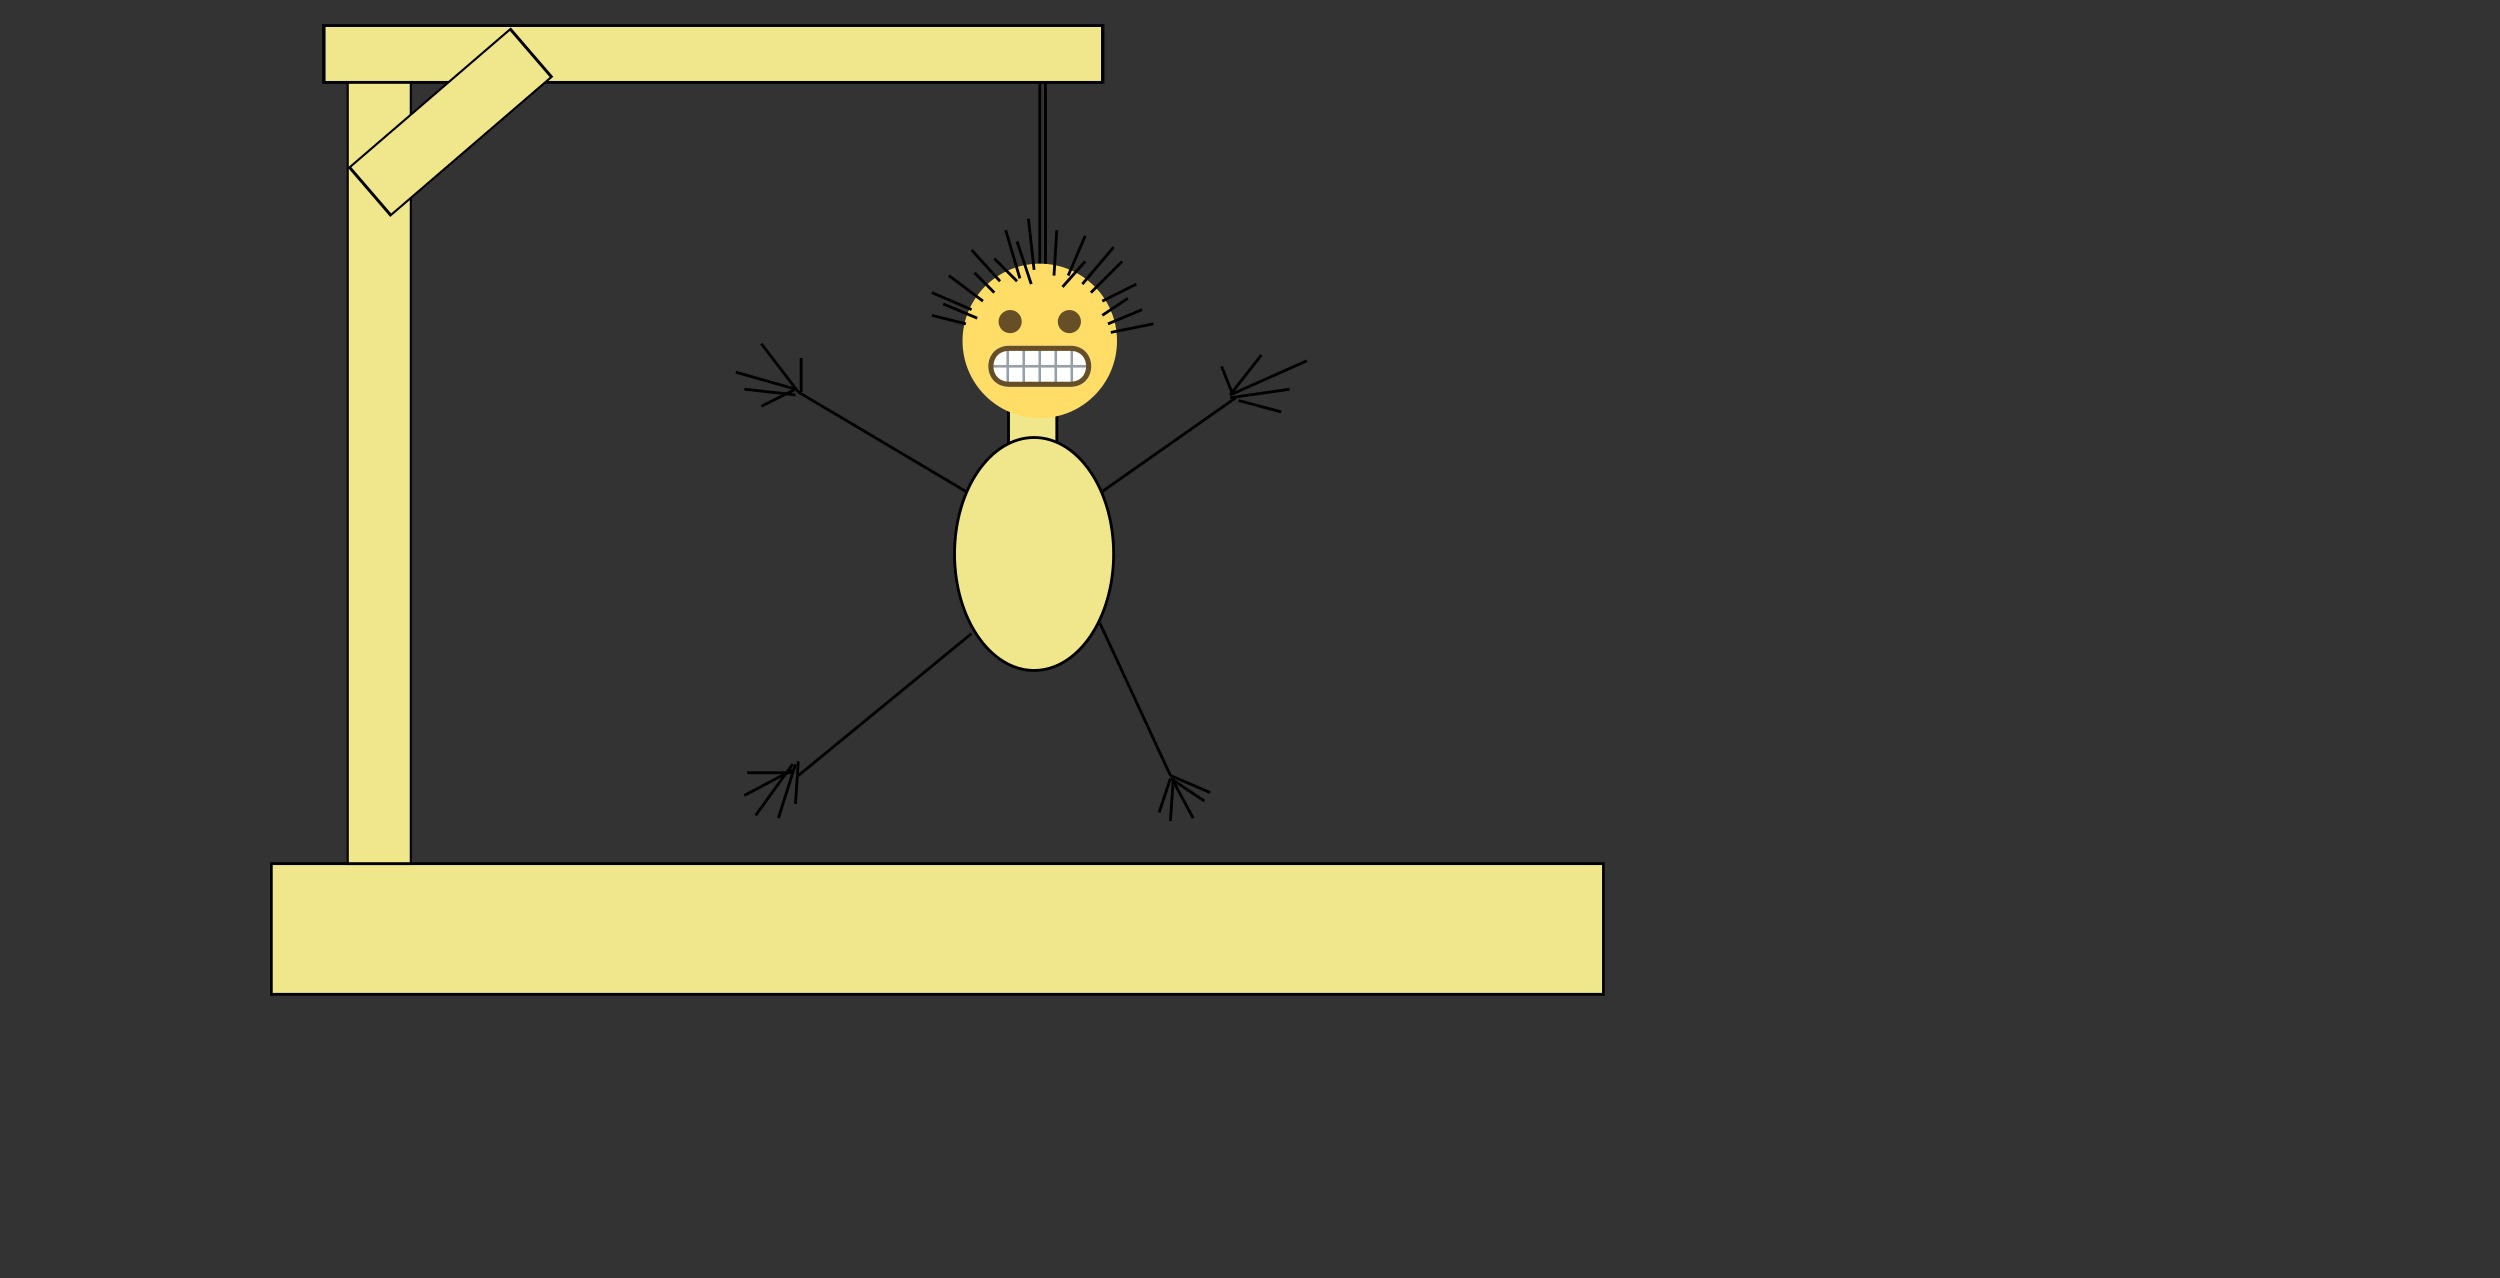 <svg xmlns="http://www.w3.org/2000/svg" xmlns:xlink="http://www.w3.org/1999/xlink" width="880px" height="450px" viewBox="0 0  880 450" preserveAspectRatio="xMidYMid meet" ><rect x="0" y="0" width="880" height="450" fill="#333333" stroke="none"/><defs id="svgEditorDefs"><symbol id="1f628" viewBox="0 0 64 64" preserveAspectRatio="xMidYMid meet"><rect x="0" y="0" width="64" height="64" style="stroke:none;fill:none;"/><g xmlns="http://www.w3.org/2000/svg"><circle cx="32" cy="32" fill="#ffdd67" r="30"/><path d="m16 49.5c0-6.461 5.314-14 16-14 10.689 0 16 7.539 16 14 0 0-5.311 0-16 0-10.686 0-16 0-16 0" fill="#fff"/><path d="m15.916 50l2.084-8h28l2.08 8z" fill="#664e27"/><path d="m15.917 48.699l1-3h30.16l1 3z" fill="#fff"/><path d="m32 34.498c11.04 0 17 7.729 17 15v1h-34v-1c0-7.271 5.959-15 17-15m14.957 14c-.523-5.99-5.729-12-14.957-12s-14.432 6.01-14.955 12h29.912" fill="#664e27"/><g fill="#ba9436"><circle cx="46.09" cy="23.786" r="9"/><circle cx="17.906" cy="23.786" r="9"/></g><circle cx="45.5" cy="21.785" fill="#fff" r="9"/><circle cx="45.5" cy="21.785" fill="#664e27" r="4.5"/><circle cx="18.5" cy="21.785" fill="#fff" r="9"/><circle cx="18.5" cy="21.785" fill="#664e27" r="4.5"/></g></symbol><symbol id="1f620" viewBox="0 0 64 64" preserveAspectRatio="xMidYMid meet"><rect x="0" y="0" width="64" height="64" style="stroke:none;fill:none;"/><g xmlns="http://www.w3.org/2000/svg"><circle cx="32" cy="32" fill="#ffdd67" r="30"/><path d="m42.684 48.84c-1.801-1.059-3.541-1.701-5.322-2.127-1.775-.426-3.566-.609-5.361-.611-1.799.008-3.588.189-5.361.615-1.781.428-3.52 1.066-5.322 2.123.771-1.977 2.484-3.531 4.396-4.525 1.932-1 4.119-1.486 6.287-1.486 2.166.004 4.354.486 6.283 1.49 1.909.994 3.624 2.546 4.4 4.521" fill="#664e27"/><path d="m52.29 24.598c2.01 4.313.146 9.439-4.168 11.449-4.313 2.01-9.439.145-11.449-4.166-1.514-3.248 14.1-10.531 15.617-7.283" fill="#fff"/><g fill="#664e27"><path d="m49.762 25.777c1.359 2.916.098 6.381-2.816 7.742-2.916 1.359-6.381.098-7.742-2.818-.864-1.851 9.694-6.775 10.558-4.924"/><path d="m53.895 24.926c-1.871.182-3.539.459-5.154.891-1.609.422-3.145.982-4.621 1.668-1.484.689-2.891 1.488-4.25 2.447-1.365.957-2.645 2.057-3.975 3.387.203-1.885 1.127-3.656 2.369-5.115 1.248-1.461 2.852-2.641 4.596-3.441 1.75-.811 3.67-1.262 5.59-1.279 1.911-.009 3.859.407 5.445 1.442"/></g><path d="m11.709 24.598c-2.01 4.313-.146 9.439 4.168 11.449 4.311 2.01 9.438.145 11.447-4.166 1.516-3.248-14.1-10.531-15.615-7.283" fill="#fff"/><g fill="#664e27"><path d="m14.238 25.777c-1.361 2.916-.1 6.381 2.814 7.742 2.918 1.359 6.383.098 7.744-2.818.862-1.851-9.694-6.775-10.558-4.924"/><path d="m10.11 24.926c1.586-1.035 3.531-1.451 5.443-1.443 1.922.018 3.842.469 5.592 1.279 1.744.801 3.346 1.98 4.594 3.441 1.242 1.461 2.168 3.23 2.371 5.115-1.33-1.33-2.611-2.43-3.975-3.387-1.361-.959-2.768-1.758-4.25-2.449-1.479-.684-3.01-1.244-4.623-1.666-1.612-.431-3.282-.709-5.152-.89"/></g></g></symbol><symbol id="1f622" viewBox="0 0 64 64" preserveAspectRatio="xMidYMid meet"><rect x="0" y="0" width="64" height="64" style="stroke:none;fill:none;"/><g xmlns="http://www.w3.org/2000/svg"><circle cx="32" cy="32" fill="#ffdd67" r="30"/><path d="m42.684 49.84c-1.801-1.059-3.541-1.701-5.322-2.127-1.775-.426-3.566-.609-5.361-.611-1.799.008-3.588.189-5.361.615-1.781.428-3.52 1.066-5.322 2.123.771-1.977 2.484-3.531 4.396-4.525 1.932-1 4.119-1.486 6.287-1.486 2.166.004 4.354.486 6.283 1.49 1.909.994 3.624 2.546 4.4 4.521" fill="#664e27"/><path d="m52.75 30c0 4.971-4.03 9-9 9-4.971 0-9-4.03-9-9 0-4.967 4.03-9 9-9 4.969 0 9 4.03 9 9" fill="#fff"/><circle cx="43.75" cy="30" fill="#664e27" r="6"/><g fill="#fff"><ellipse cx="45.3" cy="34.469" rx="2.812" ry="3.25"/><ellipse cx="41.529" cy="30" rx="1.645" ry="1.902"/><path d="m29.25 30c0 4.971-4.03 9-9 9-4.971 0-9-4.03-9-9 0-4.967 4.03-9 9-9 4.969 0 9 4.03 9 9"/></g><circle cx="20.25" cy="30" fill="#664e27" r="6"/><g fill="#fff"><ellipse cx="21.801" cy="34.469" rx="2.811" ry="3.25"/><ellipse cx="18.03" cy="30" rx="1.644" ry="1.902"/></g><path d="m46.35 35c-5.02 6.857-7.895 13.166-7.895 18.352 0 4.406 3.535 7.977 7.898 7.977 4.359 0 7.896-3.57 7.896-7.977.001-5.186-2.964-11.602-7.899-18.352" fill="#65b1ef"/><g fill="#917524"><path d="m53.2 19.652c-3.234-2.732-7.523-3.881-11.691-3.133-.58.113-1.09-2.02-.387-2.156 4.811-.863 9.758.461 13.492 3.615.541.469-.969 2.061-1.414 1.674"/><path d="m22.486 16.369c-4.168-.748-8.455.4-11.691 3.133-.443.389-1.955-1.205-1.412-1.674 3.732-3.152 8.68-4.479 13.492-3.615.703.135.191 2.269-.389 2.156"/></g></g></symbol><symbol id="1f62c" viewBox="0 0 64 64" preserveAspectRatio="xMidYMid meet"><rect x="0" y="0" width="64" height="64" style="stroke:none;fill:none;"/><g xmlns="http://www.w3.org/2000/svg"><circle cx="31.999" cy="32" fill="#ffdd67" r="30"/><g fill="#664e27"><circle cx="20.499" cy="24.5" r="4.5"/><circle cx="43.499" cy="24.5" r="4.5"/></g><path d="m43.795 49.861h-23.592c-10.939 0-10.939-16 0-16h23.592c10.939 0 10.939 16 0 16" fill="#fff"/><g fill="#98a0a6"><path d="m31.5 35.26h1v13.209h-1z"/><path d="m37.719 35.26h1v13.209h-1z"/><path d="m25.279 35.26h1v13.209h-1z"/><path d="m19.06 35.26h1v13.209h-1z"/><path d="m43.939 35.26h1v13.209h-1z"/><path d="m13.249 41.36h37.5v1h-37.5z"/></g><path d="m43.795 35.861c4.286 0 6.205 3.01 6.205 6s-1.919 6-6.205 6h-23.592c-4.286 0-6.205-3.01-6.205-6s1.919-6 6.205-6h23.592m0-2h-23.592c-10.939 0-10.939 16 0 16h23.592c10.939 0 10.939-16 0-16z" fill="#664e27"/></g></symbol></defs><rect id="svgEditorBackground" x="0" y="0" width="880" height="450" style="fill: none; stroke: none;"/><rect x="96" y="304" style="fill:khaki;stroke:black;stroke-width:1px;" id="e1_rectangle" width="492" height="46" ry="0" rx="0" transform="matrix(0.953 0 0 1 4.031 0)"/><rect x="125" y="19" style="fill:khaki;stroke:black;stroke-width:1px;" id="e2_rectangle" width="30" height="285" ry="0" rx="0" transform="matrix(0.74 0 0 1 29.9 0)"/><rect x="106" y="9" style="fill:khaki;stroke:black;stroke-width:1px;" id="e3_rectangle" width="230" height="20" ry="0" rx="0" transform="matrix(1.192 0 0 1 -12.361 0)"/><rect x="202" y="29" style="fill:khaki;stroke:black;stroke-width:1px;" id="e4_rectangle" width="30" height="72" ry="0" rx="0" transform="matrix(0.483 0.561 -0.786 0.676 104.858 -122.678)"/><g id="g_e9_svg"/><rect x="355" y="142" style="fill:khaki;stroke:black;stroke-width:1px;" id="e11_rectangle" width="17" height="20" ry="0" rx="0" /><ellipse id="e13_ellipse" cx="364" cy="195" style="fill:khaki;stroke:black;stroke-width:1px;" rx="28" ry="41"/><line id="e17_line" x1="388" y1="173" x2="435" y2="140" style="stroke:black;fill:none;stroke-width:1px;"/><line id="e18_line" x1="434" y1="139" x2="430" y2="129" style="stroke:black;fill:none;stroke-width:1px;"/><line id="e19_line" x1="433" y1="139" x2="444" y2="125" style="stroke:black;fill:none;stroke-width:1px;"/><line id="e20_line" x1="433" y1="139" x2="460" y2="127" style="stroke:black;fill:none;stroke-width:1px;"/><line id="e21_line" x1="433" y1="140" x2="454" y2="137" style="stroke:black;fill:none;stroke-width:1px;"/><line id="e22_line" x1="436" y1="141" x2="451" y2="145" style="stroke:black;fill:none;stroke-width:1px;"/><line id="e23_line" x1="340" y1="173" x2="281" y2="138" style="stroke:black;fill:none;stroke-width:1px;" /><line id="e25_line" x1="282" y1="138" x2="282" y2="126" style="stroke:black;fill:none;stroke-width:1px;"/><line id="e26_line" x1="281" y1="138" x2="268" y2="121" style="stroke:black;fill:none;stroke-width:1px;"/><line id="e27_line" x1="280" y1="137" x2="259" y2="131" style="stroke:black;fill:none;stroke-width:1px;"/><line id="e30_line" x1="280" y1="139" x2="262" y2="137" style="stroke:black;fill:none;stroke-width:1px;"/><line id="e31_line" x1="280" y1="137" x2="268" y2="143" style="stroke:black;fill:none;stroke-width:1px;"/><line id="e33_line" x1="342" y1="223" x2="281" y2="273" style="stroke:black;fill:none;stroke-width:1px;"/><line id="e34_line" x1="279" y1="272" x2="263" y2="272" style="stroke:black;fill:none;stroke-width:1px;"/><line id="e35_line" x1="279" y1="271" x2="262" y2="280" style="stroke:black;fill:none;stroke-width:1px;"/><line id="e36_line" x1="279" y1="269" x2="266" y2="287" style="stroke:black;fill:none;stroke-width:1px;"/><line id="e37_line" x1="280" y1="269" x2="274" y2="288" style="stroke:black;fill:none;stroke-width:1px;"/><line id="e38_line" x1="281" y1="268" x2="280" y2="283" style="stroke:black;fill:none;stroke-width:1px;"/><line id="e39_line" x1="387" y1="219" x2="412" y2="273" style="stroke:black;fill:none;stroke-width:1px;"/><line id="e40_line" x1="412" y1="273" x2="426" y2="279" style="stroke:black;fill:none;stroke-width:1px;"/><line id="e41_line" x1="412" y1="274" x2="424" y2="282" style="stroke:black;fill:none;stroke-width:1px;"/><line id="e42_line" x1="413" y1="275" x2="420" y2="288" style="stroke:black;fill:none;stroke-width:1px;"/><line id="e43_line" x1="413" y1="274" x2="412" y2="289" style="stroke:black;fill:none;stroke-width:1px;"/><line id="e44_line" x1="412" y1="274" x2="408" y2="286" style="stroke:black;fill:none;stroke-width:1px;"/><line id="e56_line" x1="368" y1="29" x2="368" y2="143" style="stroke:black;fill:none;stroke-width:1px;"/><line id="e57_line" x1="366" y1="29" x2="366" y2="145" style="stroke:black;fill:none;stroke-width:1px;"/><use xlink:href="#1f62c" x="337" y="91" width="58" height="58" id="e58_emoji"/><line id="e59_line" x1="354" y1="81" x2="359" y2="98" style="stroke:black;fill:none;stroke-width:1px;"/><line id="e60_line" x1="342" y1="88" x2="352" y2="99" style="stroke:black;fill:none;stroke-width:1px;"/><line id="e61_line" x1="334" y1="97" x2="346" y2="106" style="stroke:black;fill:none;stroke-width:1px;"/><line id="e62_line" x1="372" y1="81" x2="371" y2="97" style="stroke:black;fill:none;stroke-width:1px;"/><line id="e63_line" x1="362" y1="77" x2="364" y2="95" style="stroke:black;fill:none;stroke-width:1px;"/><line id="e64_line" x1="382" y1="83" x2="376" y2="97" style="stroke:black;fill:none;stroke-width:1px;"/><line id="e65_line" x1="392" y1="87" x2="381" y2="100" style="stroke:black;fill:none;stroke-width:1px;"/><line id="e66_line" x1="388" y1="106" x2="400" y2="100" style="stroke:black;fill:none;stroke-width:1px;" /><line id="e67_line" x1="395" y1="92" x2="384" y2="103" style="stroke:black;fill:none;stroke-width:1px;"/><line id="e68_line" x1="328" y1="103" x2="342" y2="109" style="stroke:black;fill:none;stroke-width:1px;"/><line id="e69_line" x1="397" y1="105" x2="388" y2="111" style="stroke:black;fill:none;stroke-width:1px;"/><line id="e70_line" x1="328" y1="111" x2="340" y2="114" style="stroke:black;fill:none;stroke-width:1px;"/><line id="e71_line" x1="390" y1="114" x2="402" y2="109" style="stroke:black;fill:none;stroke-width:1px;"/><line id="e72_line" x1="350" y1="103" x2="343" y2="96" style="stroke:black;fill:none;stroke-width:1px;"/><line id="e73_line" x1="358" y1="99" x2="350" y2="91" style="stroke:black;fill:none;stroke-width:1px;"/><line id="e74_line" x1="391" y1="117" x2="406" y2="114" style="stroke:black;fill:none;stroke-width:1px;"/><line id="e75_line" x1="344" y1="112" x2="332" y2="107" style="stroke:black;fill:none;stroke-width:1px;"/><line id="e76_line" x1="363" y1="100" x2="358" y2="85" style="stroke:black;fill:none;stroke-width:1px;"/><line id="e77_line" x1="374" y1="101" x2="382" y2="92" style="stroke:black;fill:none;stroke-width:1px;"/></svg>